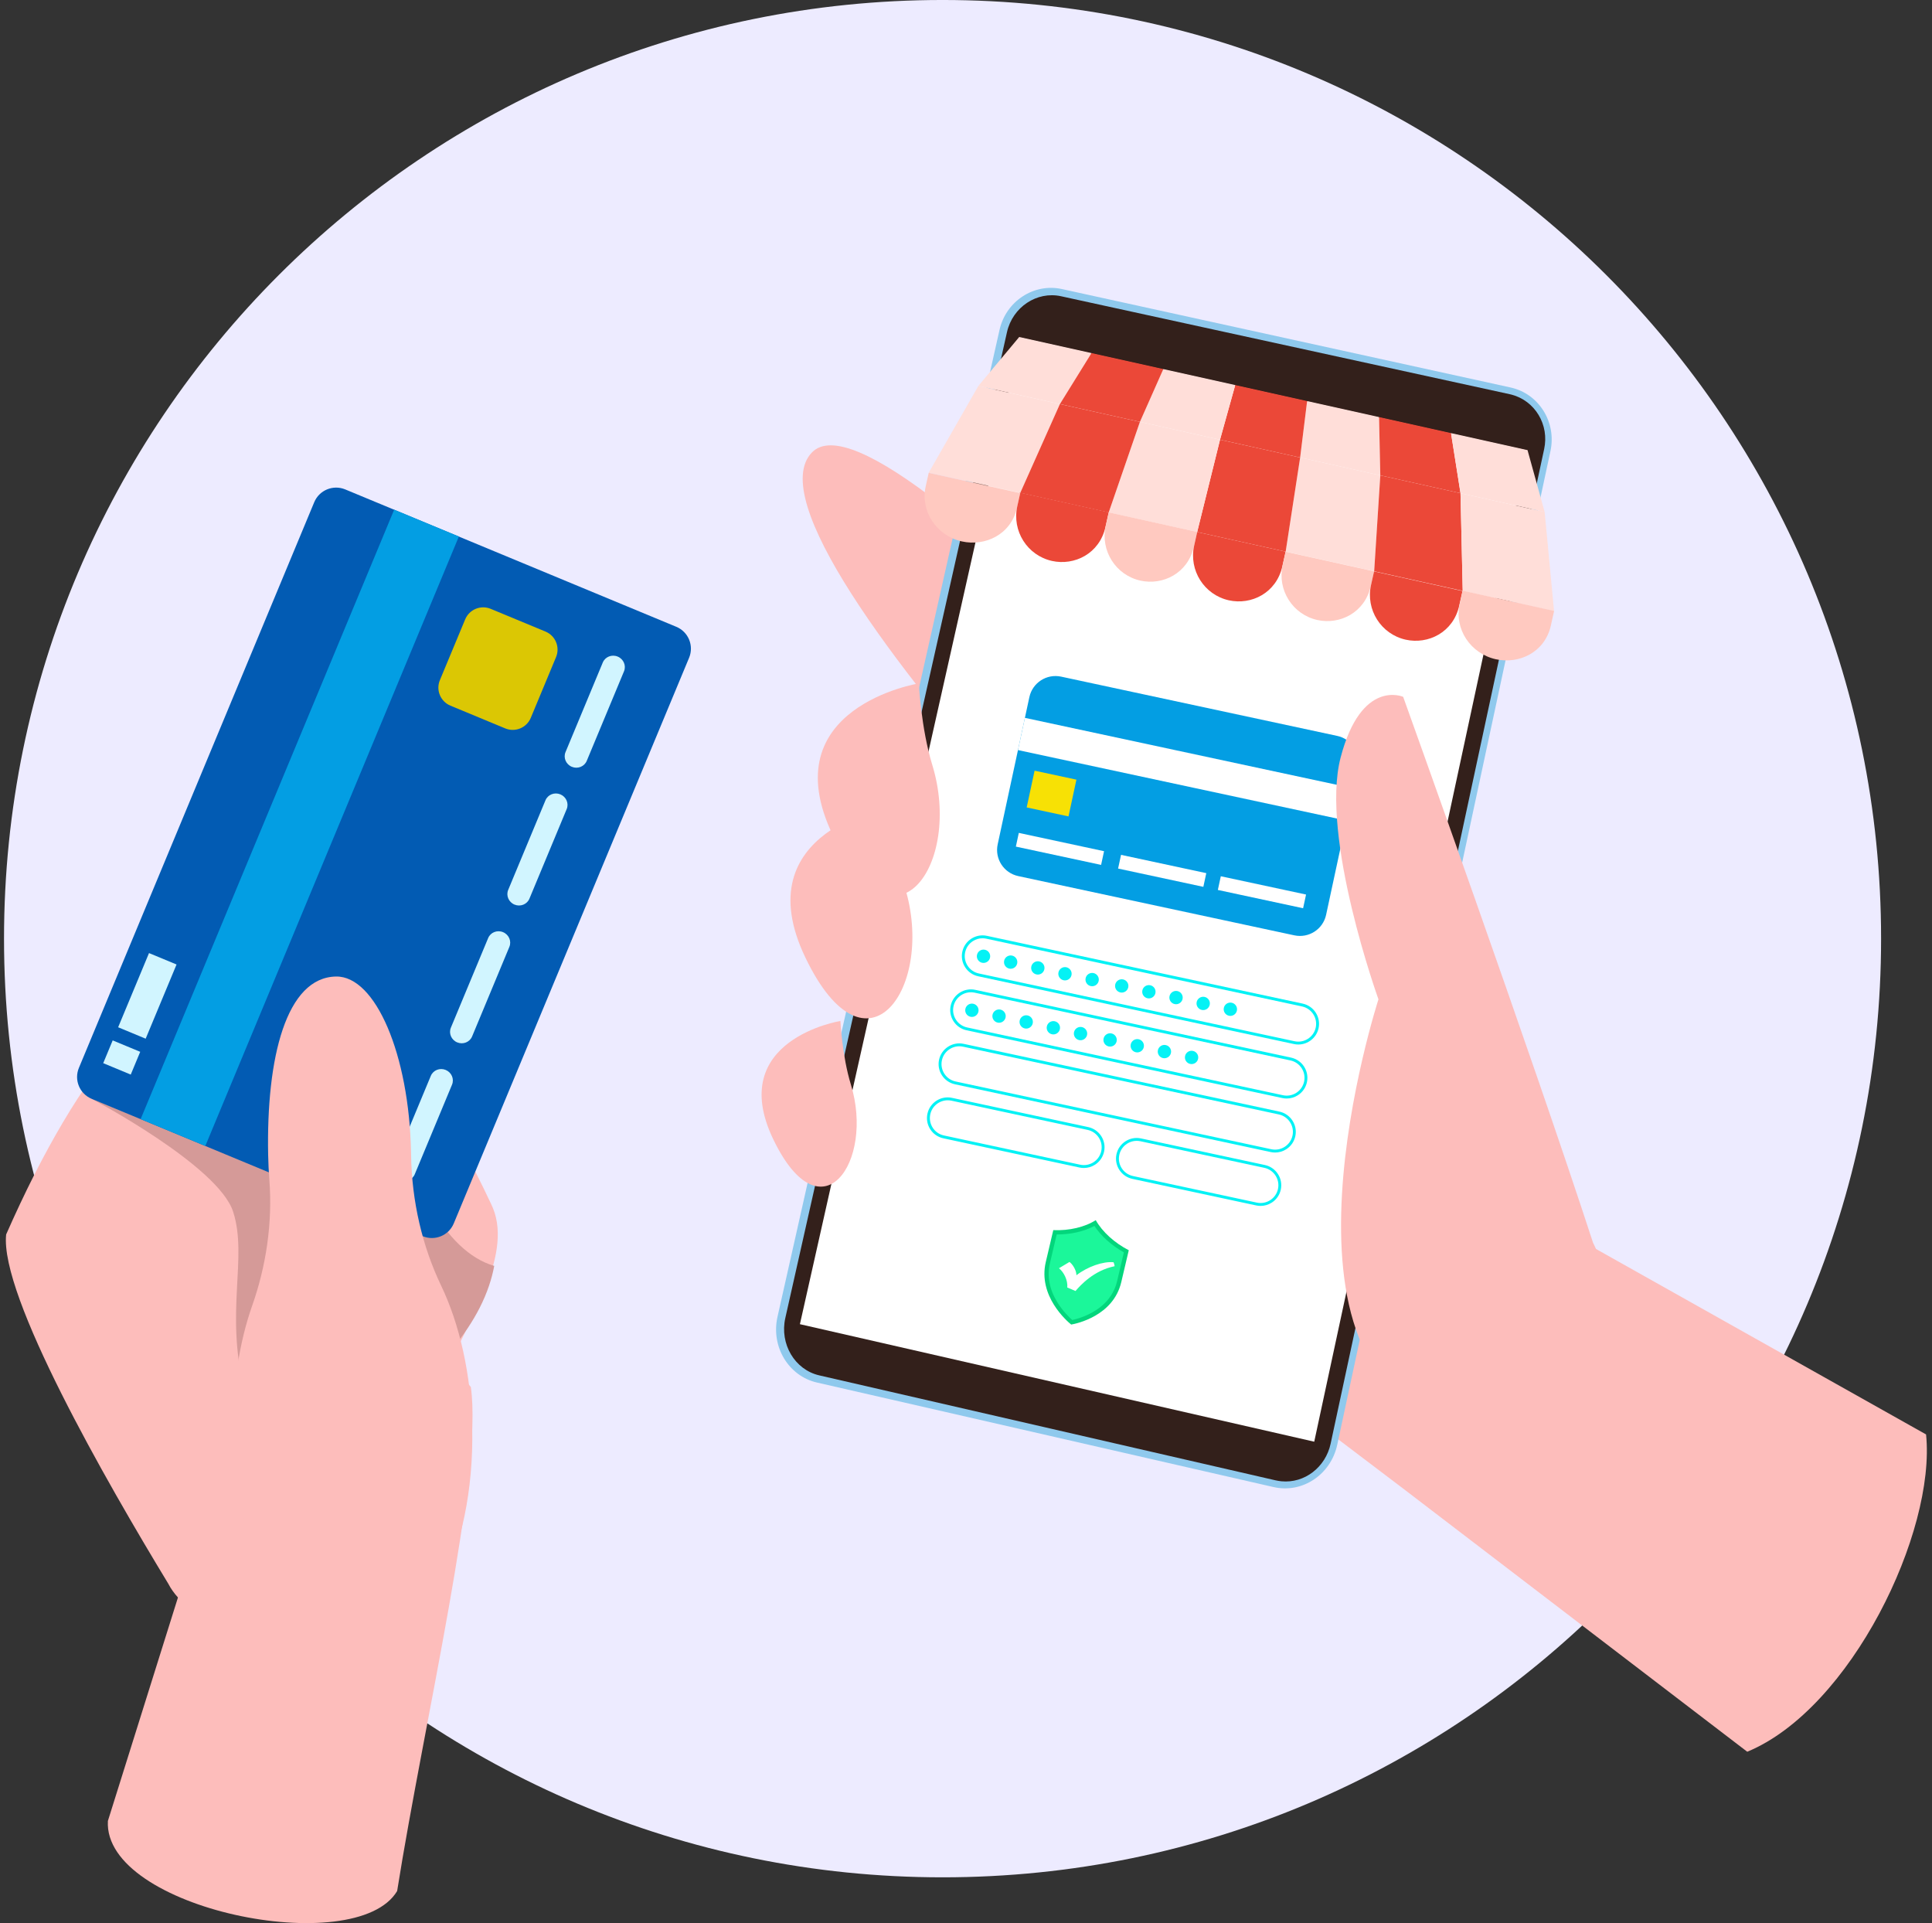 <svg width="211" height="210" viewBox="0 0 211 210" fill="none" xmlns="http://www.w3.org/2000/svg">
  <rect x="0" y="0" width="211" height="210" fill="#333333" stroke="none"/>
  <g clip-path="url(#clip0)">
  <path d="M102.939 204.999C159.549 204.999 205.439 159.108 205.439 102.499C205.439 45.89 159.549 -0.001 102.939 -0.001C46.33 -0.001 0.439 45.89 0.439 102.499C0.439 159.108 46.33 204.999 102.939 204.999Z" fill="#EDEBFF"/>
  <path d="M158.435 103.171L175.364 139.936C175.6 152.844 166.418 162.362 153.108 162.445L103.121 124.57L158.435 103.171Z" fill="#FDBDBB"/>
  <path d="M174.316 136.391L210.352 156.637C211.44 167.304 202.135 186.608 190.822 191.286L153.106 162.444L174.316 136.391Z" fill="#FDBDBB"/>
  <path d="M154.725 108.3C154.725 108.3 97.055 40.614 88.66 49.42C79.045 59.505 142.232 120.768 142.232 120.768L154.725 108.3Z" fill="#FDBDBB"/>
  <path d="M139.094 162.385L89.222 150.97C86.11 150.258 84.181 147.043 84.913 143.793L109.162 36.022C109.868 32.887 112.916 30.892 115.974 31.564L164.976 42.313C168.058 42.989 170.009 46.093 169.332 49.248L146.047 157.757C145.345 161.029 142.232 163.102 139.094 162.385Z" fill="#8FC9ED"/>
  <path d="M139.957 161.754C139.744 161.734 139.529 161.699 139.318 161.651L89.473 150.187C86.8 149.572 85.129 146.758 85.768 143.921L109.977 36.265C110.593 33.528 113.245 31.774 115.874 32.348L164.884 43.046C164.96 43.062 165.037 43.081 165.113 43.102C166.334 43.43 167.367 44.212 168.028 45.301C168.702 46.415 168.921 47.741 168.642 49.037L145.321 157.653C144.767 160.226 142.468 161.992 139.957 161.754Z" fill="#33201B"/>
  <path d="M166.804 49.199L143.532 157.43L87.361 144.598L111.548 36.902L166.804 49.199Z" fill="white"/>
  <path d="M150.747 51.909L141.992 49.961L140.41 60.238L150.077 62.38L150.747 51.909Z" fill="#FFDED9"/>
  <path d="M142.755 43.798L141.992 49.961L150.747 51.909L150.611 45.546L142.755 43.798Z" fill="#FFDED9"/>
  <path d="M141.993 49.961L133.242 48.014L130.746 58.097L140.411 60.238L141.993 49.961Z" fill="#EB4838"/>
  <path d="M134.902 42.05L133.241 48.013L141.992 49.96L142.755 43.798L134.902 42.05Z" fill="#EB4838"/>
  <path d="M150.611 45.546L150.747 51.909L159.507 53.859L158.471 47.295L150.611 45.546Z" fill="#EB4838"/>
  <path d="M159.507 53.859L150.748 51.909L150.078 62.38L159.748 64.521L159.507 53.859Z" fill="#EB4838"/>
  <path d="M158.471 47.295L159.507 53.858L168.696 55.904L166.826 49.155L158.471 47.295Z" fill="#FFDED9"/>
  <path d="M168.697 55.904L159.507 53.858L159.747 64.52L169.724 66.731L168.697 55.904Z" fill="#FFDED9"/>
  <path d="M111.311 36.8L106.852 42.139L115.753 44.122L119.203 38.556L111.311 36.8Z" fill="#FFDED9"/>
  <path d="M106.852 42.14L101.435 51.604L111.427 53.818L115.753 44.122L106.852 42.14Z" fill="#FFDED9"/>
  <path d="M124.496 46.066L121.086 55.958L130.746 58.097L133.242 48.014L124.496 46.066Z" fill="#FFDED9"/>
  <path d="M127.051 40.303L124.496 46.066L133.242 48.013L134.903 42.049L127.051 40.303Z" fill="#FFDED9"/>
  <path d="M115.753 44.122L111.427 53.818L121.085 55.958L124.495 46.067L115.753 44.122Z" fill="#EB4838"/>
  <path d="M119.204 38.557L115.754 44.122L124.496 46.066L127.051 40.303L119.204 38.557Z" fill="#EB4838"/>
  <path d="M111.425 53.847L101.432 51.633C101.432 51.623 101.434 51.615 101.435 51.603L101.099 53.109C100.496 55.81 102.268 58.503 105.055 59.123C107.595 59.688 110.417 58.369 111.07 55.448L111.425 53.847Z" fill="#FFC9C0"/>
  <path d="M121.091 55.938L111.436 53.799C111.436 53.789 111.438 53.781 111.439 53.77L111.103 55.276C110.5 57.977 112.194 60.653 114.887 61.253C117.341 61.799 120.081 60.461 120.733 57.54L121.091 55.938Z" fill="#EB4838"/>
  <path d="M130.746 58.087L121.092 55.948C121.092 55.938 121.093 55.929 121.094 55.919L120.759 57.424C120.155 60.126 121.85 62.801 124.543 63.401C126.996 63.948 129.736 62.609 130.388 59.689L130.746 58.087Z" fill="#FFC9C0"/>
  <path d="M140.407 60.237L130.752 58.098C130.752 58.088 130.753 58.08 130.754 58.068L130.419 59.574C129.815 62.275 131.51 64.951 134.203 65.551C136.656 66.097 139.397 64.759 140.049 61.838L140.407 60.237Z" fill="#EB4838"/>
  <path d="M150.068 62.386L140.413 60.247C140.413 60.237 140.414 60.229 140.415 60.219L140.08 61.724C139.477 64.425 141.171 67.101 143.864 67.701C146.317 68.248 149.058 66.909 149.71 63.989L150.068 62.386Z" fill="#FFC9C0"/>
  <path d="M159.724 64.536L150.069 62.397C150.069 62.387 150.07 62.378 150.072 62.368L149.736 63.873C149.133 66.575 150.827 69.251 153.52 69.851C155.974 70.397 158.714 69.059 159.366 66.138L159.724 64.536Z" fill="#EB4838"/>
  <path d="M169.73 66.711L159.748 64.5C159.748 64.49 159.749 64.481 159.75 64.47L159.415 65.975C158.812 68.677 160.581 71.368 163.365 71.988C165.902 72.553 168.722 71.233 169.373 68.312L169.73 66.711Z" fill="#FFC9C0"/>
  <path d="M111.326 53.825L111.33 53.806L101.433 51.603C101.432 51.614 101.431 51.622 101.431 51.633L111.326 53.825Z" fill="#FBD2CB"/>
  <path d="M111.326 53.825L111.422 53.846C111.423 53.84 111.425 53.834 111.426 53.828L111.331 53.807L111.326 53.825Z" fill="#F13005"/>
  <path d="M111.426 53.829C111.425 53.835 111.425 53.842 111.424 53.848L111.428 53.829H111.426Z" fill="#F13005"/>
  <path d="M141.795 114.059C141.638 114.059 141.478 114.043 141.318 114.008L106.833 106.608C105.614 106.347 104.835 105.143 105.098 103.925C105.225 103.335 105.574 102.83 106.082 102.502C106.589 102.175 107.194 102.064 107.785 102.191L142.271 109.591C143.49 109.853 144.269 111.056 144.008 112.274C143.778 113.333 142.838 114.059 141.795 114.059ZM107.305 102.457C106.934 102.457 106.572 102.563 106.252 102.769C105.816 103.05 105.516 103.484 105.406 103.992C105.18 105.039 105.85 106.074 106.898 106.299L141.384 113.7C142.433 113.925 143.469 113.255 143.695 112.209C143.92 111.162 143.251 110.128 142.201 109.902L107.715 102.502C107.579 102.472 107.442 102.457 107.305 102.457Z" fill="#04F2F5"/>
  <path d="M140.53 119.956C140.37 119.956 140.209 119.939 140.05 119.905L105.563 112.505C104.972 112.378 104.466 112.029 104.138 111.523C103.811 111.016 103.7 110.412 103.827 109.822C104.089 108.604 105.294 107.826 106.513 108.088L141 115.488C142.219 115.749 142.998 116.953 142.735 118.171C142.608 118.761 142.259 119.266 141.751 119.594C141.382 119.833 140.96 119.956 140.53 119.956ZM106.037 108.354C105.141 108.354 104.332 108.978 104.136 109.888C104.026 110.395 104.122 110.915 104.404 111.351C104.686 111.787 105.121 112.087 105.63 112.196L140.116 119.596C140.623 119.706 141.144 119.61 141.579 119.329C142.016 119.047 142.316 118.613 142.426 118.105C142.652 117.058 141.982 116.023 140.934 115.798L106.447 108.398C106.31 108.368 106.173 108.354 106.037 108.354Z" fill="#04F2F5"/>
  <path d="M139.261 125.854C139.101 125.854 138.941 125.836 138.781 125.803L104.295 118.402C103.704 118.275 103.198 117.927 102.87 117.42C102.542 116.913 102.431 116.31 102.558 115.719C102.82 114.502 104.026 113.724 105.245 113.985L139.731 121.385C140.95 121.647 141.73 122.851 141.468 124.068C141.341 124.658 140.992 125.164 140.484 125.491C140.114 125.73 139.691 125.854 139.261 125.854ZM104.77 114.252C103.873 114.252 103.064 114.875 102.869 115.785C102.759 116.292 102.855 116.813 103.137 117.248C103.418 117.684 103.854 117.984 104.362 118.094L138.848 125.494C139.356 125.602 139.877 125.507 140.312 125.226C140.748 124.945 141.049 124.51 141.159 124.002C141.384 122.955 140.715 121.921 139.665 121.695L105.179 114.295C105.042 114.265 104.905 114.252 104.77 114.252Z" fill="#04F2F5"/>
  <path d="M118.374 127.542C118.215 127.542 118.054 127.524 117.894 127.491L103.024 124.3C102.433 124.173 101.928 123.824 101.599 123.318C101.271 122.811 101.161 122.207 101.288 121.617C101.549 120.399 102.754 119.621 103.974 119.883L118.844 123.074C120.064 123.335 120.843 124.539 120.581 125.756C120.454 126.347 120.105 126.852 119.597 127.18C119.227 127.419 118.806 127.542 118.374 127.542ZM103.501 120.149C102.604 120.149 101.795 120.773 101.599 121.683C101.49 122.19 101.586 122.71 101.867 123.146C102.149 123.581 102.584 123.882 103.092 123.99L117.962 127.181C118.469 127.29 118.99 127.194 119.427 126.913C119.863 126.632 120.163 126.197 120.273 125.689C120.499 124.642 119.829 123.608 118.779 123.382L103.91 120.191C103.772 120.163 103.635 120.149 103.501 120.149Z" fill="#04F2F5"/>
  <path d="M137.674 131.683C137.514 131.683 137.353 131.665 137.194 131.632L123.669 128.73C122.45 128.468 121.671 127.264 121.932 126.047C122.194 124.829 123.4 124.051 124.619 124.314L138.144 127.216C139.363 127.477 140.142 128.681 139.881 129.899C139.753 130.489 139.404 130.994 138.897 131.322C138.527 131.559 138.104 131.683 137.674 131.683ZM124.144 124.579C123.248 124.579 122.439 125.203 122.243 126.113C122.017 127.16 122.688 128.194 123.737 128.42L137.261 131.322C137.769 131.431 138.29 131.335 138.726 131.054C139.162 130.773 139.463 130.338 139.573 129.83C139.798 128.783 139.129 127.749 138.079 127.523L124.553 124.622C124.416 124.594 124.279 124.579 124.144 124.579Z" fill="#04F2F5"/>
  <path d="M108.125 104.575C108.04 104.967 107.654 105.217 107.26 105.133C106.867 105.048 106.616 104.662 106.701 104.269C106.786 103.876 107.172 103.626 107.566 103.711C107.959 103.795 108.21 104.183 108.125 104.575Z" fill="#04F2F5"/>
  <path d="M111.091 105.213C111.006 105.605 110.619 105.855 110.225 105.77C109.833 105.686 109.582 105.3 109.667 104.906C109.752 104.514 110.138 104.264 110.532 104.348C110.925 104.433 111.175 104.819 111.091 105.213Z" fill="#04F2F5"/>
  <path d="M114.056 105.848C113.972 106.24 113.585 106.491 113.191 106.406C112.799 106.321 112.548 105.935 112.633 105.542C112.717 105.15 113.104 104.9 113.498 104.984C113.891 105.069 114.141 105.455 114.056 105.848Z" fill="#04F2F5"/>
  <path d="M117.022 106.485C116.938 106.877 116.551 107.127 116.157 107.043C115.764 106.958 115.514 106.572 115.599 106.179C115.683 105.787 116.07 105.536 116.464 105.621C116.856 105.706 117.107 106.093 117.022 106.485Z" fill="#04F2F5"/>
  <path d="M119.989 107.121C119.904 107.513 119.518 107.763 119.124 107.678C118.731 107.594 118.481 107.208 118.565 106.814C118.65 106.422 119.037 106.172 119.431 106.257C119.823 106.341 120.074 106.729 119.989 107.121Z" fill="#04F2F5"/>
  <path d="M123.22 107.814C123.135 108.206 122.748 108.457 122.354 108.372C121.962 108.287 121.711 107.901 121.796 107.508C121.881 107.116 122.267 106.865 122.661 106.95C123.054 107.035 123.304 107.422 123.22 107.814Z" fill="#04F2F5"/>
  <path d="M126.185 108.451C126.101 108.843 125.714 109.093 125.32 109.009C124.927 108.924 124.677 108.538 124.762 108.145C124.846 107.752 125.233 107.502 125.627 107.587C126.02 107.671 126.27 108.059 126.185 108.451Z" fill="#04F2F5"/>
  <path d="M129.151 109.087C129.066 109.479 128.68 109.729 128.286 109.644C127.893 109.56 127.643 109.174 127.727 108.78C127.812 108.388 128.199 108.138 128.593 108.223C128.985 108.308 129.236 108.694 129.151 109.087Z" fill="#04F2F5"/>
  <path d="M132.117 109.724C132.032 110.116 131.646 110.367 131.252 110.282C130.859 110.197 130.608 109.811 130.693 109.418C130.778 109.026 131.164 108.776 131.558 108.86C131.951 108.945 132.202 109.331 132.117 109.724Z" fill="#04F2F5"/>
  <path d="M135.084 110.36C134.999 110.752 134.613 111.003 134.219 110.918C133.826 110.833 133.575 110.447 133.66 110.054C133.745 109.662 134.131 109.411 134.525 109.496C134.918 109.581 135.169 109.968 135.084 110.36Z" fill="#04F2F5"/>
  <path d="M106.855 110.472C106.771 110.865 106.384 111.115 105.99 111.03C105.597 110.945 105.347 110.559 105.432 110.166C105.516 109.774 105.903 109.524 106.297 109.608C106.69 109.693 106.94 110.08 106.855 110.472Z" fill="#04F2F5"/>
  <path d="M109.821 111.109C109.736 111.501 109.35 111.751 108.956 111.667C108.563 111.582 108.313 111.196 108.397 110.803C108.482 110.411 108.869 110.16 109.263 110.245C109.655 110.331 109.906 110.717 109.821 111.109Z" fill="#04F2F5"/>
  <path d="M112.787 111.746C112.702 112.138 112.316 112.388 111.922 112.304C111.529 112.219 111.278 111.833 111.363 111.439C111.448 111.047 111.834 110.797 112.228 110.882C112.621 110.966 112.872 111.352 112.787 111.746Z" fill="#04F2F5"/>
  <path d="M115.753 112.382C115.668 112.775 115.281 113.025 114.888 112.94C114.495 112.855 114.244 112.47 114.329 112.076C114.414 111.684 114.8 111.434 115.194 111.518C115.587 111.603 115.838 111.99 115.753 112.382Z" fill="#04F2F5"/>
  <path d="M118.72 113.018C118.635 113.41 118.248 113.661 117.854 113.576C117.462 113.491 117.211 113.105 117.296 112.712C117.381 112.32 117.767 112.069 118.161 112.154C118.554 112.239 118.804 112.626 118.72 113.018Z" fill="#04F2F5"/>
  <path d="M121.95 113.711C121.865 114.104 121.479 114.354 121.085 114.269C120.692 114.185 120.441 113.799 120.526 113.405C120.611 113.013 120.998 112.763 121.391 112.848C121.784 112.932 122.035 113.319 121.95 113.711Z" fill="#04F2F5"/>
  <path d="M124.916 114.347C124.831 114.739 124.445 114.99 124.051 114.905C123.658 114.82 123.407 114.434 123.492 114.041C123.577 113.649 123.963 113.399 124.357 113.483C124.75 113.568 125.001 113.955 124.916 114.347Z" fill="#04F2F5"/>
  <path d="M127.882 114.984C127.797 115.376 127.41 115.626 127.016 115.542C126.624 115.457 126.373 115.071 126.458 114.678C126.543 114.286 126.929 114.035 127.323 114.12C127.716 114.205 127.966 114.592 127.882 114.984Z" fill="#04F2F5"/>
  <path d="M130.848 115.622C130.764 116.014 130.377 116.264 129.983 116.179C129.591 116.095 129.34 115.709 129.425 115.315C129.509 114.923 129.896 114.673 130.29 114.758C130.683 114.842 130.933 115.228 130.848 115.622Z" fill="#04F2F5"/>
  <path d="M148.288 83.823L144.828 99.898C144.489 101.473 142.937 102.476 141.358 102.137L111.202 95.666C109.625 95.327 108.621 93.777 108.96 92.201L112.42 76.126C112.759 74.551 114.311 73.548 115.89 73.887L146.046 80.359C147.623 80.697 148.627 82.248 148.288 83.823Z" fill="#039EE3"/>
  <path d="M111.934 78.388L111.177 81.907L147.045 89.604L147.803 86.085L111.934 78.388Z" fill="white"/>
  <path d="M120.577 92.949L111.267 90.951L110.945 92.447L120.255 94.445L120.577 92.949Z" fill="white"/>
  <path d="M131.743 95.346L122.433 93.348L122.111 94.844L131.421 96.841L131.743 95.346Z" fill="white"/>
  <path d="M142.638 97.682L133.328 95.685L133.006 97.18L142.316 99.178L142.638 97.682Z" fill="white"/>
  <path d="M112.991 84.156L112.127 88.17L116.696 89.15L117.559 85.136L112.991 84.156Z" fill="#F7E105"/>
  <path d="M115.033 134.327C115.037 134.313 115.038 134.307 115.038 134.306C115.038 134.308 115.033 134.327 115.033 134.327Z" fill="#D9FFFF"/>
  <path d="M115.033 134.327C115.037 134.313 115.038 134.307 115.038 134.306C115.038 134.308 115.033 134.327 115.033 134.327Z" fill="#D9FFFF"/>
  <path d="M123.276 136.523C123.276 136.523 123.28 136.504 123.281 136.502C123.281 136.503 123.28 136.509 123.276 136.523Z" fill="#D9FFFF"/>
  <path d="M123.276 136.523C123.276 136.523 123.28 136.504 123.281 136.502C123.281 136.503 123.28 136.509 123.276 136.523Z" fill="#D9FFFF"/>
  <path d="M119.67 133.237C118.472 134.005 116.76 134.401 115.033 134.327C115.008 134.435 114.866 135.036 114.214 137.808C113.344 141.504 116.511 144.252 116.987 144.639C117.579 144.536 121.587 143.7 122.458 140.004C123.11 137.232 123.25 136.631 123.277 136.523C121.722 135.722 120.387 134.516 119.67 133.237Z" fill="#03D67C"/>
  <path d="M117.105 144.14C116.753 143.829 116.069 143.165 115.491 142.23C114.608 140.807 114.333 139.36 114.669 137.929L115.405 134.8C116.923 134.809 118.383 134.479 119.522 133.87C120.256 134.978 121.398 136.002 122.742 136.755L122.006 139.883C121.67 141.315 120.785 142.453 119.377 143.265C118.451 143.799 117.554 144.043 117.105 144.14Z" fill="#1BF79A"/>
  <path d="M121.617 137.836C120.486 137.717 118.772 138.313 117.561 139.253C117.559 138.659 117.085 137.994 116.802 137.803L115.651 138.489C116.176 138.902 116.645 139.808 116.555 140.587L117.458 140.975C118.03 140.308 119.474 138.73 121.728 138.268C121.723 138.109 121.628 137.862 121.617 137.836Z" fill="white"/>
  <path d="M173.979 135.698C167.31 115.235 153.244 76.092 153.244 76.092C153.244 76.092 148.672 74.063 146.413 82.723C144.154 91.383 150.546 109.126 150.546 109.126C150.546 109.126 137.129 150.476 158.924 155.361C174.066 158.753 178.363 144.335 173.979 135.698Z" fill="#FDBDBB"/>
  <path d="M100.351 74.625C100.351 74.625 84.24 77.231 90.953 91.191C97.665 105.151 105.146 94.349 101.815 83.52C100.586 79.52 100.351 74.625 100.351 74.625Z" fill="#FDBDBB"/>
  <path d="M97.363 88.013C97.363 88.013 81.253 90.618 87.965 104.578C94.678 118.538 102.158 107.737 98.828 96.908C97.598 92.908 97.363 88.013 97.363 88.013Z" fill="#FDBDBB"/>
  <path d="M91.784 111.486C91.784 111.486 79.216 113.519 84.452 124.411C89.69 135.302 95.524 126.874 92.926 118.426C91.967 115.306 91.784 111.486 91.784 111.486Z" fill="#FDBDBB"/>
  <path d="M20.577 170.799L11.783 198.843C11.24 208.453 38.867 214.029 43.373 206.498C46.347 187.775 52.776 160.905 51.421 151.454C45.762 144.256 27.701 147.532 20.577 170.799Z" fill="#FDBDBB"/>
  <path d="M49.102 167.417C51.677 162.01 48.086 156.645 49.152 148.946C51.293 143.938 56.221 136.678 53.634 131.467C36.026 93.991 16.88 97.989 0.672 134.798C-0.046 141.465 11.56 161.712 18.374 172.928C22.898 181.641 45.58 178.961 49.102 167.417Z" fill="#FDBDBB"/>
  <path d="M49.365 147.328C49.314 147.389 49.269 147.442 49.224 147.496C49.193 147.994 49.167 148.473 49.151 148.946C40.609 142.808 40.809 128.499 43.739 119.772C44.226 128.49 48.58 136.696 53.977 138.233C53.72 139.616 53.23 141.154 52.375 142.832C51.657 144.235 50.677 145.744 49.365 147.328Z" fill="#D59A98"/>
  <path d="M28.221 115.954C20.715 113.58 10.017 119.99 10.017 119.99C10.017 119.99 23.857 127.287 25.466 132.331C27.076 137.375 24.547 143.201 26.692 151.794C28.836 160.386 38.194 142.627 38.675 132.796C39.147 123.138 35.727 118.33 28.221 115.954Z" fill="#D59A98"/>
  <path d="M75.259 71.826L49.557 133.596C49.009 134.915 47.493 135.54 46.171 134.992L10.016 119.992C8.694 119.444 8.068 117.93 8.617 116.61L34.318 54.84C34.867 53.521 36.383 52.896 37.705 53.444L73.86 68.444C75.181 68.992 75.809 70.506 75.259 71.826Z" fill="#025BB3"/>
  <path d="M43.049 55.656L15.359 122.206L22.424 125.137L50.114 58.587L43.049 55.656Z" fill="#039EE3"/>
  <path d="M47.051 117.481L42.98 127.266C42.721 127.888 43.03 128.606 43.67 128.873C44.309 129.138 45.038 128.849 45.297 128.228L49.367 118.444C49.627 117.821 49.318 117.103 48.678 116.836C48.038 116.57 47.31 116.859 47.051 117.481Z" fill="#D1F5FF"/>
  <path d="M53.313 102.435L49.242 112.219C48.983 112.841 49.292 113.56 49.932 113.826C50.571 114.091 51.299 113.802 51.559 113.181L55.629 103.397C55.889 102.774 55.579 102.056 54.94 101.79C54.3 101.523 53.571 101.812 53.313 102.435Z" fill="#D1F5FF"/>
  <path d="M59.574 87.388L55.503 97.173C55.244 97.795 55.553 98.514 56.192 98.78C56.832 99.045 57.56 98.756 57.819 98.135L61.89 88.351C62.149 87.728 61.84 87.01 61.201 86.743C60.56 86.477 59.832 86.767 59.574 87.388Z" fill="#D1F5FF"/>
  <path d="M65.833 72.342L61.763 82.126C61.503 82.748 61.812 83.467 62.452 83.733C63.092 83.998 63.82 83.71 64.079 83.088L68.15 73.304C68.409 72.681 68.1 71.963 67.46 71.697C66.821 71.43 66.093 71.72 65.833 72.342Z" fill="#D1F5FF"/>
  <path d="M12.307 113.609L11.273 116.095L14.279 117.342L15.313 114.856L12.307 113.609Z" fill="#D1F5FF"/>
  <path d="M16.274 104.073L12.903 112.175L15.909 113.422L19.281 105.32L16.274 104.073Z" fill="#D1F5FF"/>
  <path d="M48.041 74.271L50.803 67.634C51.255 66.547 52.503 66.033 53.592 66.484L59.577 68.967C60.666 69.419 61.18 70.665 60.729 71.752L57.968 78.389C57.515 79.476 56.267 79.99 55.179 79.54L49.193 77.056C48.105 76.604 47.588 75.358 48.041 74.271Z" fill="#DBC704"/>
  <path d="M48.169 140.37C46.141 136.132 44.968 131.209 44.897 126.112C44.895 126.012 44.894 125.912 44.892 125.811C44.677 115.134 41.009 106.563 36.701 106.634C31.27 106.724 29.072 115.446 29.286 126.123C29.305 127.043 29.349 127.948 29.417 128.832C29.784 133.584 29.043 138.318 27.548 142.557C26.146 146.532 25.372 151.354 25.476 156.537C25.747 169.974 31.807 180.749 39.013 180.605C46.219 180.46 51.842 169.451 51.572 156.014C51.451 150.027 50.18 144.569 48.169 140.37Z" fill="#FDBDBB"/>
  </g>
  <defs>
  <clipPath id="clip0">
  <rect width="210" height="210" fill="white" transform="translate(0.439 -0.001)"/>
  </clipPath>
  </defs>
  </svg>
  